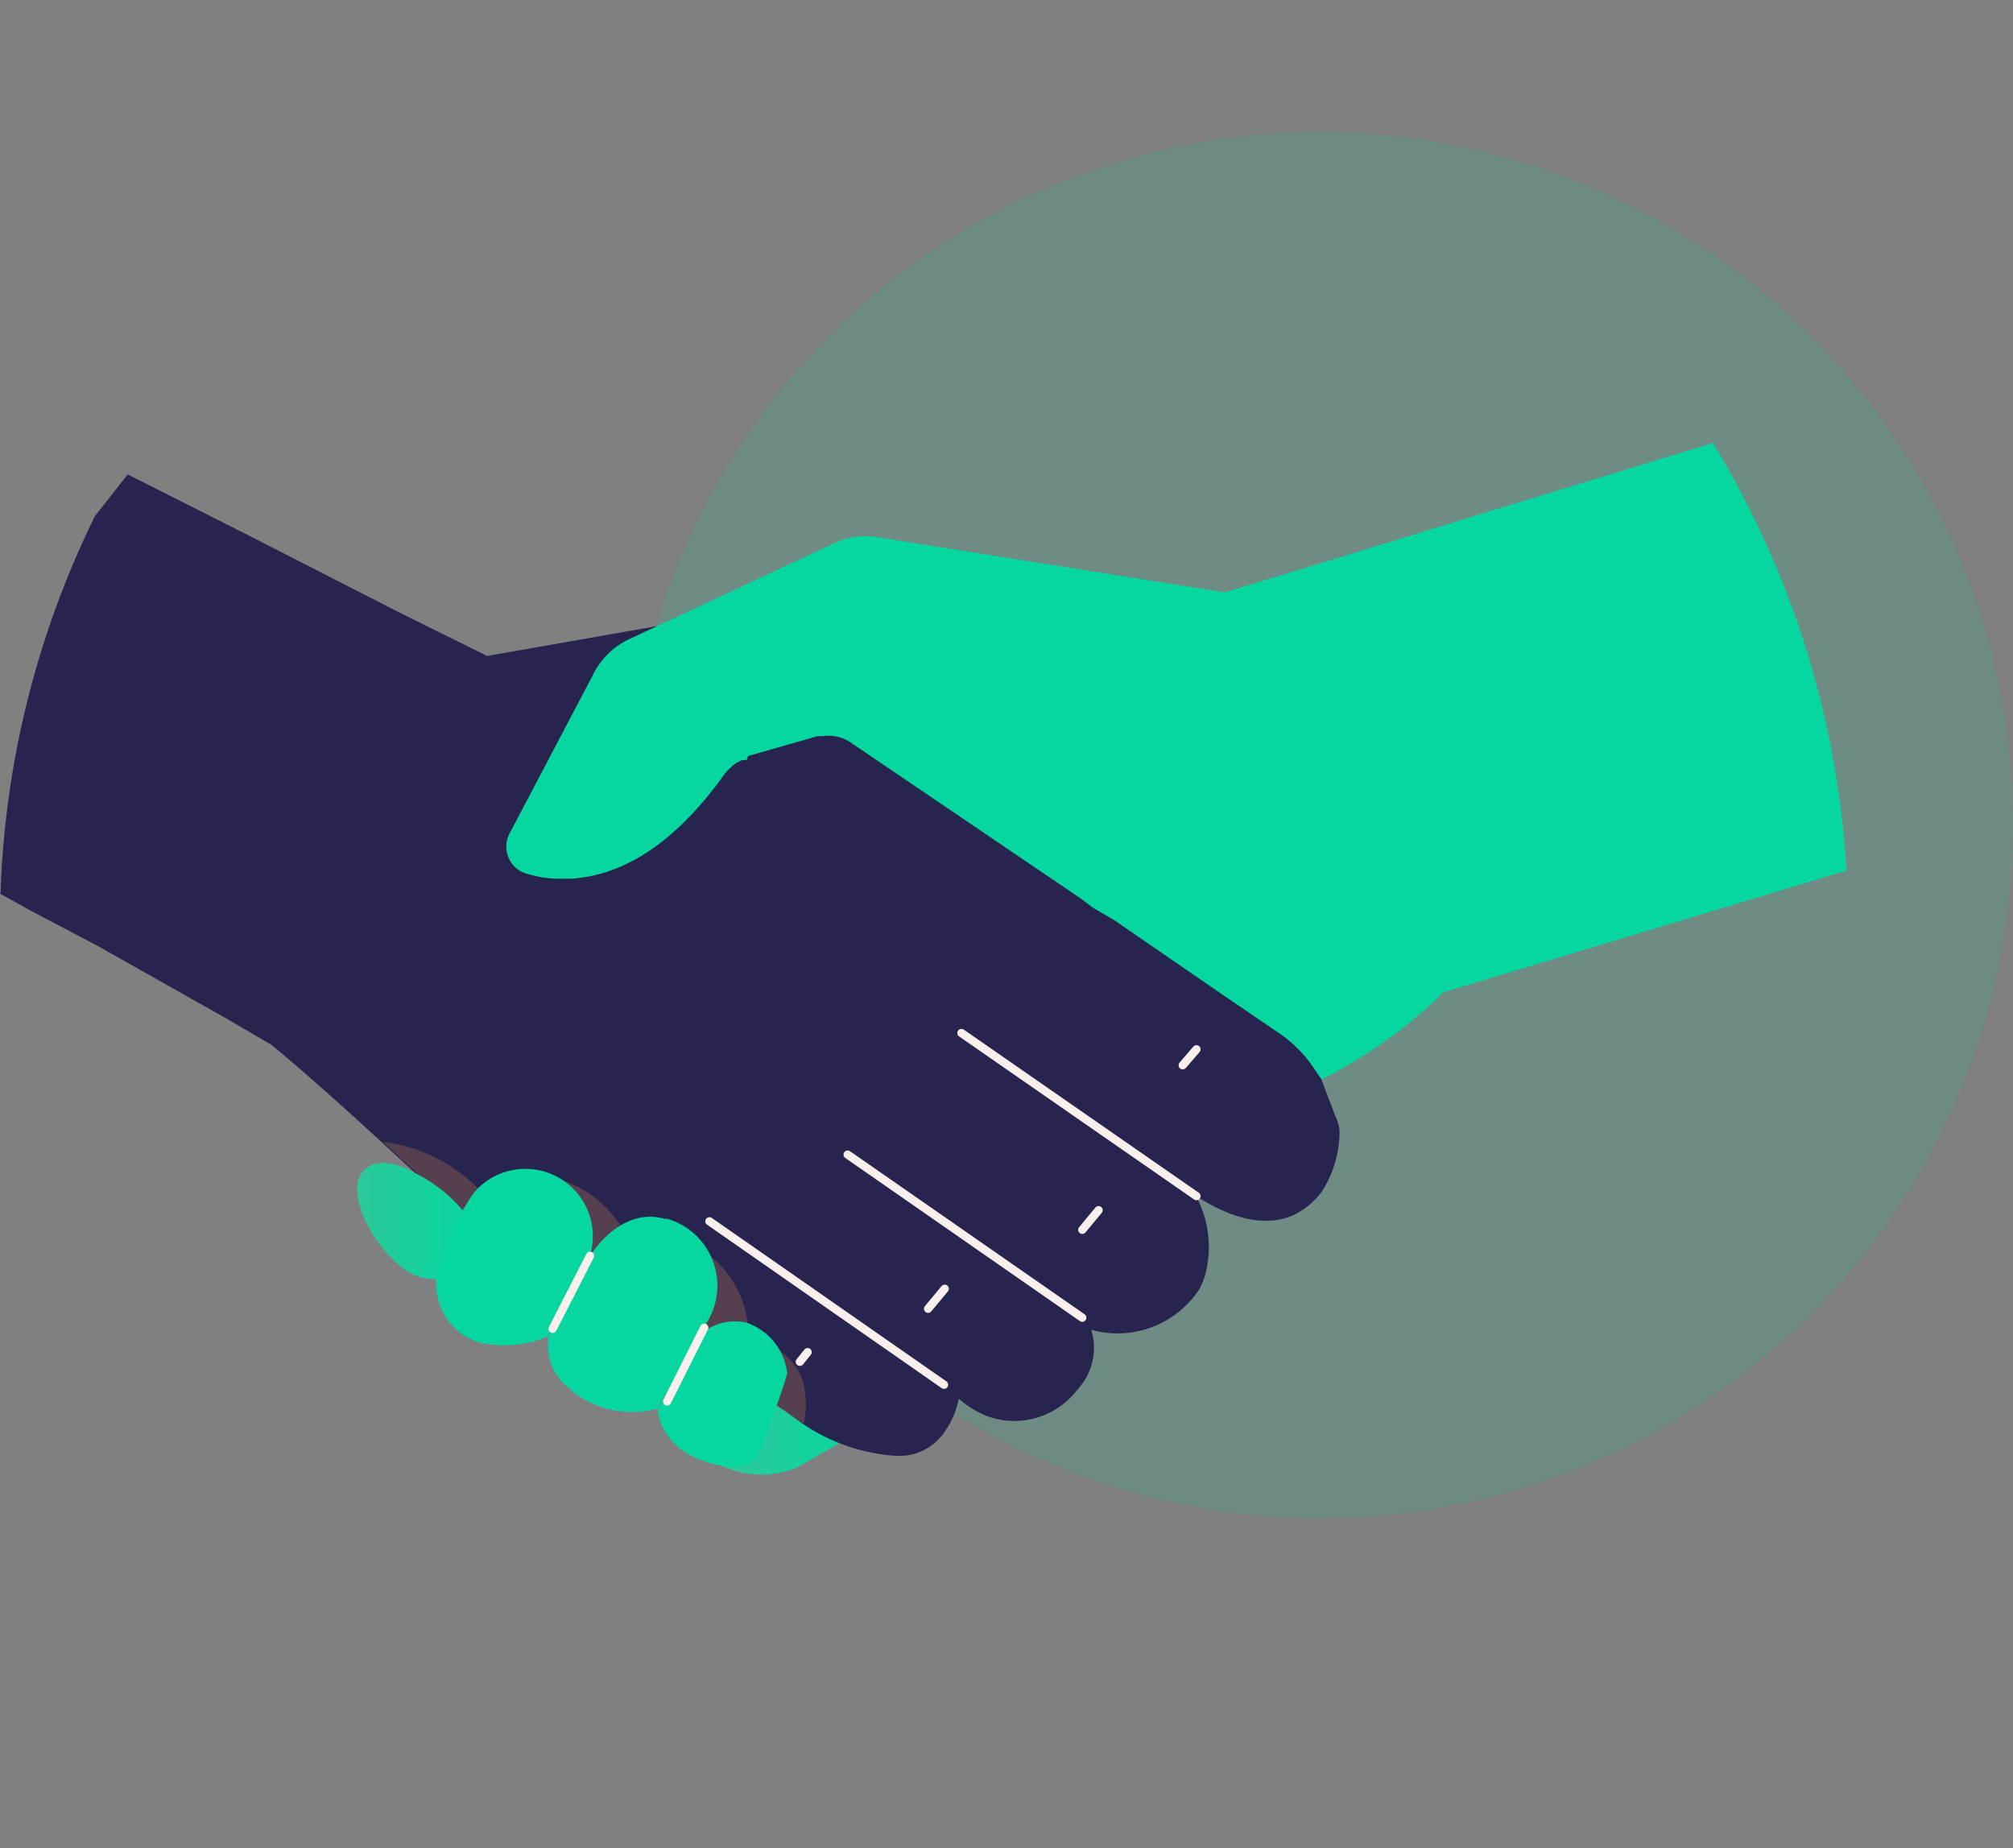 <svg xmlns="http://www.w3.org/2000/svg" xmlns:xlink="http://www.w3.org/1999/xlink" width="60.999" height="56" viewBox="0 0 60.999 56">
  <rect x="0" y="0" width="60.999" height="56" fill="#808080" stroke="none"/>
  <defs>
    <clipPath id="clip-path">
      <circle id="Ellipse_137" data-name="Ellipse 137" cx="28" cy="28" r="28" fill="none"/>
    </clipPath>
    <linearGradient id="linear-gradient" y1="0.499" x2="1" y2="0.499" gradientUnits="objectBoundingBox">
      <stop offset="0" stop-color="#34c699"/>
      <stop offset="0.65" stop-color="#13d29e"/>
      <stop offset="1" stop-color="#06d6a0"/>
    </linearGradient>
    <linearGradient id="linear-gradient-2" x1="-1.141" y1="-2.095" x2="-0.143" y2="-2.095" xlink:href="#linear-gradient"/>
    <linearGradient id="linear-gradient-3" x1="0.001" y1="0.489" x2="1" y2="0.489" xlink:href="#linear-gradient"/>
    <linearGradient id="linear-gradient-4" x1="-10.305" y1="-8.961" x2="-9.33" y2="-8.961" xlink:href="#linear-gradient"/>
    <linearGradient id="linear-gradient-5" x1="-9.504" y1="-8.092" x2="-8.545" y2="-8.092" xlink:href="#linear-gradient"/>
    <linearGradient id="linear-gradient-6" x1="-12.397" y1="-11.058" x2="-11.414" y2="-11.058" xlink:href="#linear-gradient"/>
  </defs>
  <g id="Group_3609" data-name="Group 3609" transform="translate(-140.001 -2316)">
    <circle id="Ellipse_147" data-name="Ellipse 147" cx="21" cy="21" r="21" transform="translate(159 2320)" fill="#06d6a0" opacity="0.14"/>
    <g id="Artboard_3" data-name="Artboard 3" transform="translate(136.141 2313.5)">
      <g id="Layer_1" data-name="Layer 1" transform="translate(3.86 2.5)">
        <g id="Group_3582" data-name="Group 3582" clip-path="url(#clip-path)">
          <path id="Path_3269" data-name="Path 3269" d="M23.13,42.2a2.819,2.819,0,0,0,2.527.168c1.123-.651,1.921-1.123,1.921-1.123L25.1,39.8Z" transform="translate(-1.487 2.093)" fill="url(#linear-gradient)"/>
          <path id="Path_3270" data-name="Path 3270" d="M44.38,37.033c-.562.741-1.685,1.483-3.807.135h0a3.291,3.291,0,0,1,.27,2.415,3.089,3.089,0,0,1-.168.4h0a2.965,2.965,0,0,1-3.28,1.235h0a1.842,1.842,0,0,1-.337,1.718,3.369,3.369,0,0,1-.27.314,2.392,2.392,0,0,1-2.606.562,2.976,2.976,0,0,1-.8-.505,2.651,2.651,0,0,1-.517,1.123,1.662,1.662,0,0,1-1.4.607,5.672,5.672,0,0,1-2.819-.977l-.573-.416-.955-.606c-1.741-1.2-8.547-5.054-8.547-5.054s-1.235-1.123-2.651-2.426c-1.213-1.123-2.561-2.314-3.369-2.976l-1.325-.775L7.249,29.564l-1.864-.977L.05,25.644,8.2,15.3l3.628,1.831,4.549,2.325L19.087,20.8l6.4-1.123,1.539-.225,4.874,3.5L44,31.63l.382,2.033.427,1.123h0a1.123,1.123,0,0,1,.112.393h0a3.369,3.369,0,0,1-.539,1.853Z" transform="translate(-4.329 -0.924)" fill="#27244f"/>
          <path id="Path_3271" data-name="Path 3271" d="M61.053,26.622,50.282,29.879,45.9,31.2l-.09.1a13.994,13.994,0,0,1-2.617,2c-.573.348-.966.539-.966.539l-.27-.393a3.886,3.886,0,0,0-1.033-1.022L39.2,31.25,35.928,29l-.618-.359-.4-.3-6.941-4.706a1.2,1.2,0,0,0-.865-.2h-.157l-2.1.6-.045.124h-.124a.932.932,0,0,0-.359.225,1.449,1.449,0,0,0-.18.191c-1.718,2.415-3.369,3.1-4.661,3.178h-.449a3.37,3.37,0,0,1-.831-.135A.854.854,0,0,1,17.61,26.4l2.516-4.785a2.325,2.325,0,0,1,1.123-1.123l6.29-2.943a2.246,2.246,0,0,1,1.28-.135l10.468,1.662,3.369-1.022L47,16.716l10.03-3.066L60.4,24.567Z" transform="translate(-2.178 -1.127)" fill="url(#linear-gradient-2)"/>
          <path id="Path_3272" data-name="Path 3272" d="M26.95,41.847c-.472-.292-.988-.651-1.584-1.067-1.73-1.2-8.536-5.054-8.536-5.054S15.6,34.6,14.18,33.3a4.975,4.975,0,0,1,3.28,1.842l1.876-.764a3.459,3.459,0,0,1,2.594,2.943l1.932-.73a3.066,3.066,0,0,1,1.4,2.46s1.483.629,1.673,1.584a2.74,2.74,0,0,1,.011,1.213Z" transform="translate(-2.589 1.293)" fill="#875c50" opacity="0.5"/>
          <path id="Path_3273" data-name="Path 3273" d="M16.095,37.385a1.685,1.685,0,0,1-.955-.157c-1.078-.584-2.2-2.628-1.337-3.212,0,0,.449-.449,1.617.258a4.324,4.324,0,0,1,1.4,1.2,1.752,1.752,0,0,1,.3.831A1.123,1.123,0,0,1,16.095,37.385Z" transform="translate(-2.673 1.363)" fill="url(#linear-gradient-3)"/>
          <path id="Path_3274" data-name="Path 3274" d="M16.978,39.309A1.842,1.842,0,0,1,15.709,37a7.547,7.547,0,0,1,1.067-2.246,2.044,2.044,0,0,1,3.515,1.909l-1.258,2.448a3.515,3.515,0,0,1-2.055.2Z" transform="translate(-2.411 1.382)" fill="url(#linear-gradient-4)"/>
          <path id="Path_3275" data-name="Path 3275" d="M23.537,38.4l-1.572,2.74a2.931,2.931,0,0,1-2.5-.46l-.191-.168a1.617,1.617,0,0,1-.606-1.55L19.92,36.51s.9-1.494,2.246-1.123h.09a2.111,2.111,0,0,1,1.28,3.01Z" transform="translate(-2.04 1.542)" fill="url(#linear-gradient-5)"/>
          <path id="Path_3276" data-name="Path 3276" d="M25.531,39.723c-.191.719-.91,2.572-.91,2.572-.27.225-.708.46-1.842,0a2,2,0,0,1-.55-.337,1.763,1.763,0,0,1-.629-1.123l1.247-2.246a1.6,1.6,0,0,1,1.449-.4,1.842,1.842,0,0,1,1.235,1.539Z" transform="translate(-1.676 1.889)" fill="url(#linear-gradient-6)"/>
          <line id="Line_187" data-name="Line 187" x1="7.121" y1="4.942" transform="translate(29.134 31.302)" fill="none" stroke="#f9efed" stroke-linecap="round" stroke-linejoin="round" stroke-width="0.25"/>
          <line id="Line_188" data-name="Line 188" x1="7.109" y1="4.942" transform="translate(25.686 34.986)" fill="none" stroke="#f9efed" stroke-linecap="round" stroke-linejoin="round" stroke-width="0.25"/>
          <line id="Line_189" data-name="Line 189" x1="7.109" y1="4.953" transform="translate(21.497 37.007)" fill="none" stroke="#f9efed" stroke-linecap="round" stroke-linejoin="round" stroke-width="0.25"/>
          <line id="Line_190" data-name="Line 190" x1="1.134" y2="2.213" transform="translate(16.746 38.052)" fill="none" stroke="#f9efed" stroke-linecap="round" stroke-linejoin="round" stroke-width="0.25"/>
          <line id="Line_191" data-name="Line 191" x1="1.123" y2="2.235" transform="translate(20.216 40.231)" fill="none" stroke="#f9efed" stroke-linecap="round" stroke-linejoin="round" stroke-width="0.25"/>
          <line id="Line_192" data-name="Line 192" y1="0.483" x2="0.416" transform="translate(35.839 31.796)" fill="none" stroke="#f9efed" stroke-linecap="round" stroke-linejoin="round" stroke-width="0.25"/>
          <line id="Line_193" data-name="Line 193" y1="0.595" x2="0.494" transform="translate(32.796 36.67)" fill="none" stroke="#f9efed" stroke-linecap="round" stroke-linejoin="round" stroke-width="0.25"/>
          <line id="Line_194" data-name="Line 194" y1="0.606" x2="0.505" transform="translate(28.123 39.051)" fill="none" stroke="#f9efed" stroke-linecap="round" stroke-linejoin="round" stroke-width="0.25"/>
          <line id="Line_195" data-name="Line 195" y1="0.292" x2="0.236" transform="translate(24.237 40.972)" fill="none" stroke="#f9efed" stroke-linecap="round" stroke-linejoin="round" stroke-width="0.25"/>
        </g>
      </g>
    </g>
  </g>
</svg>
